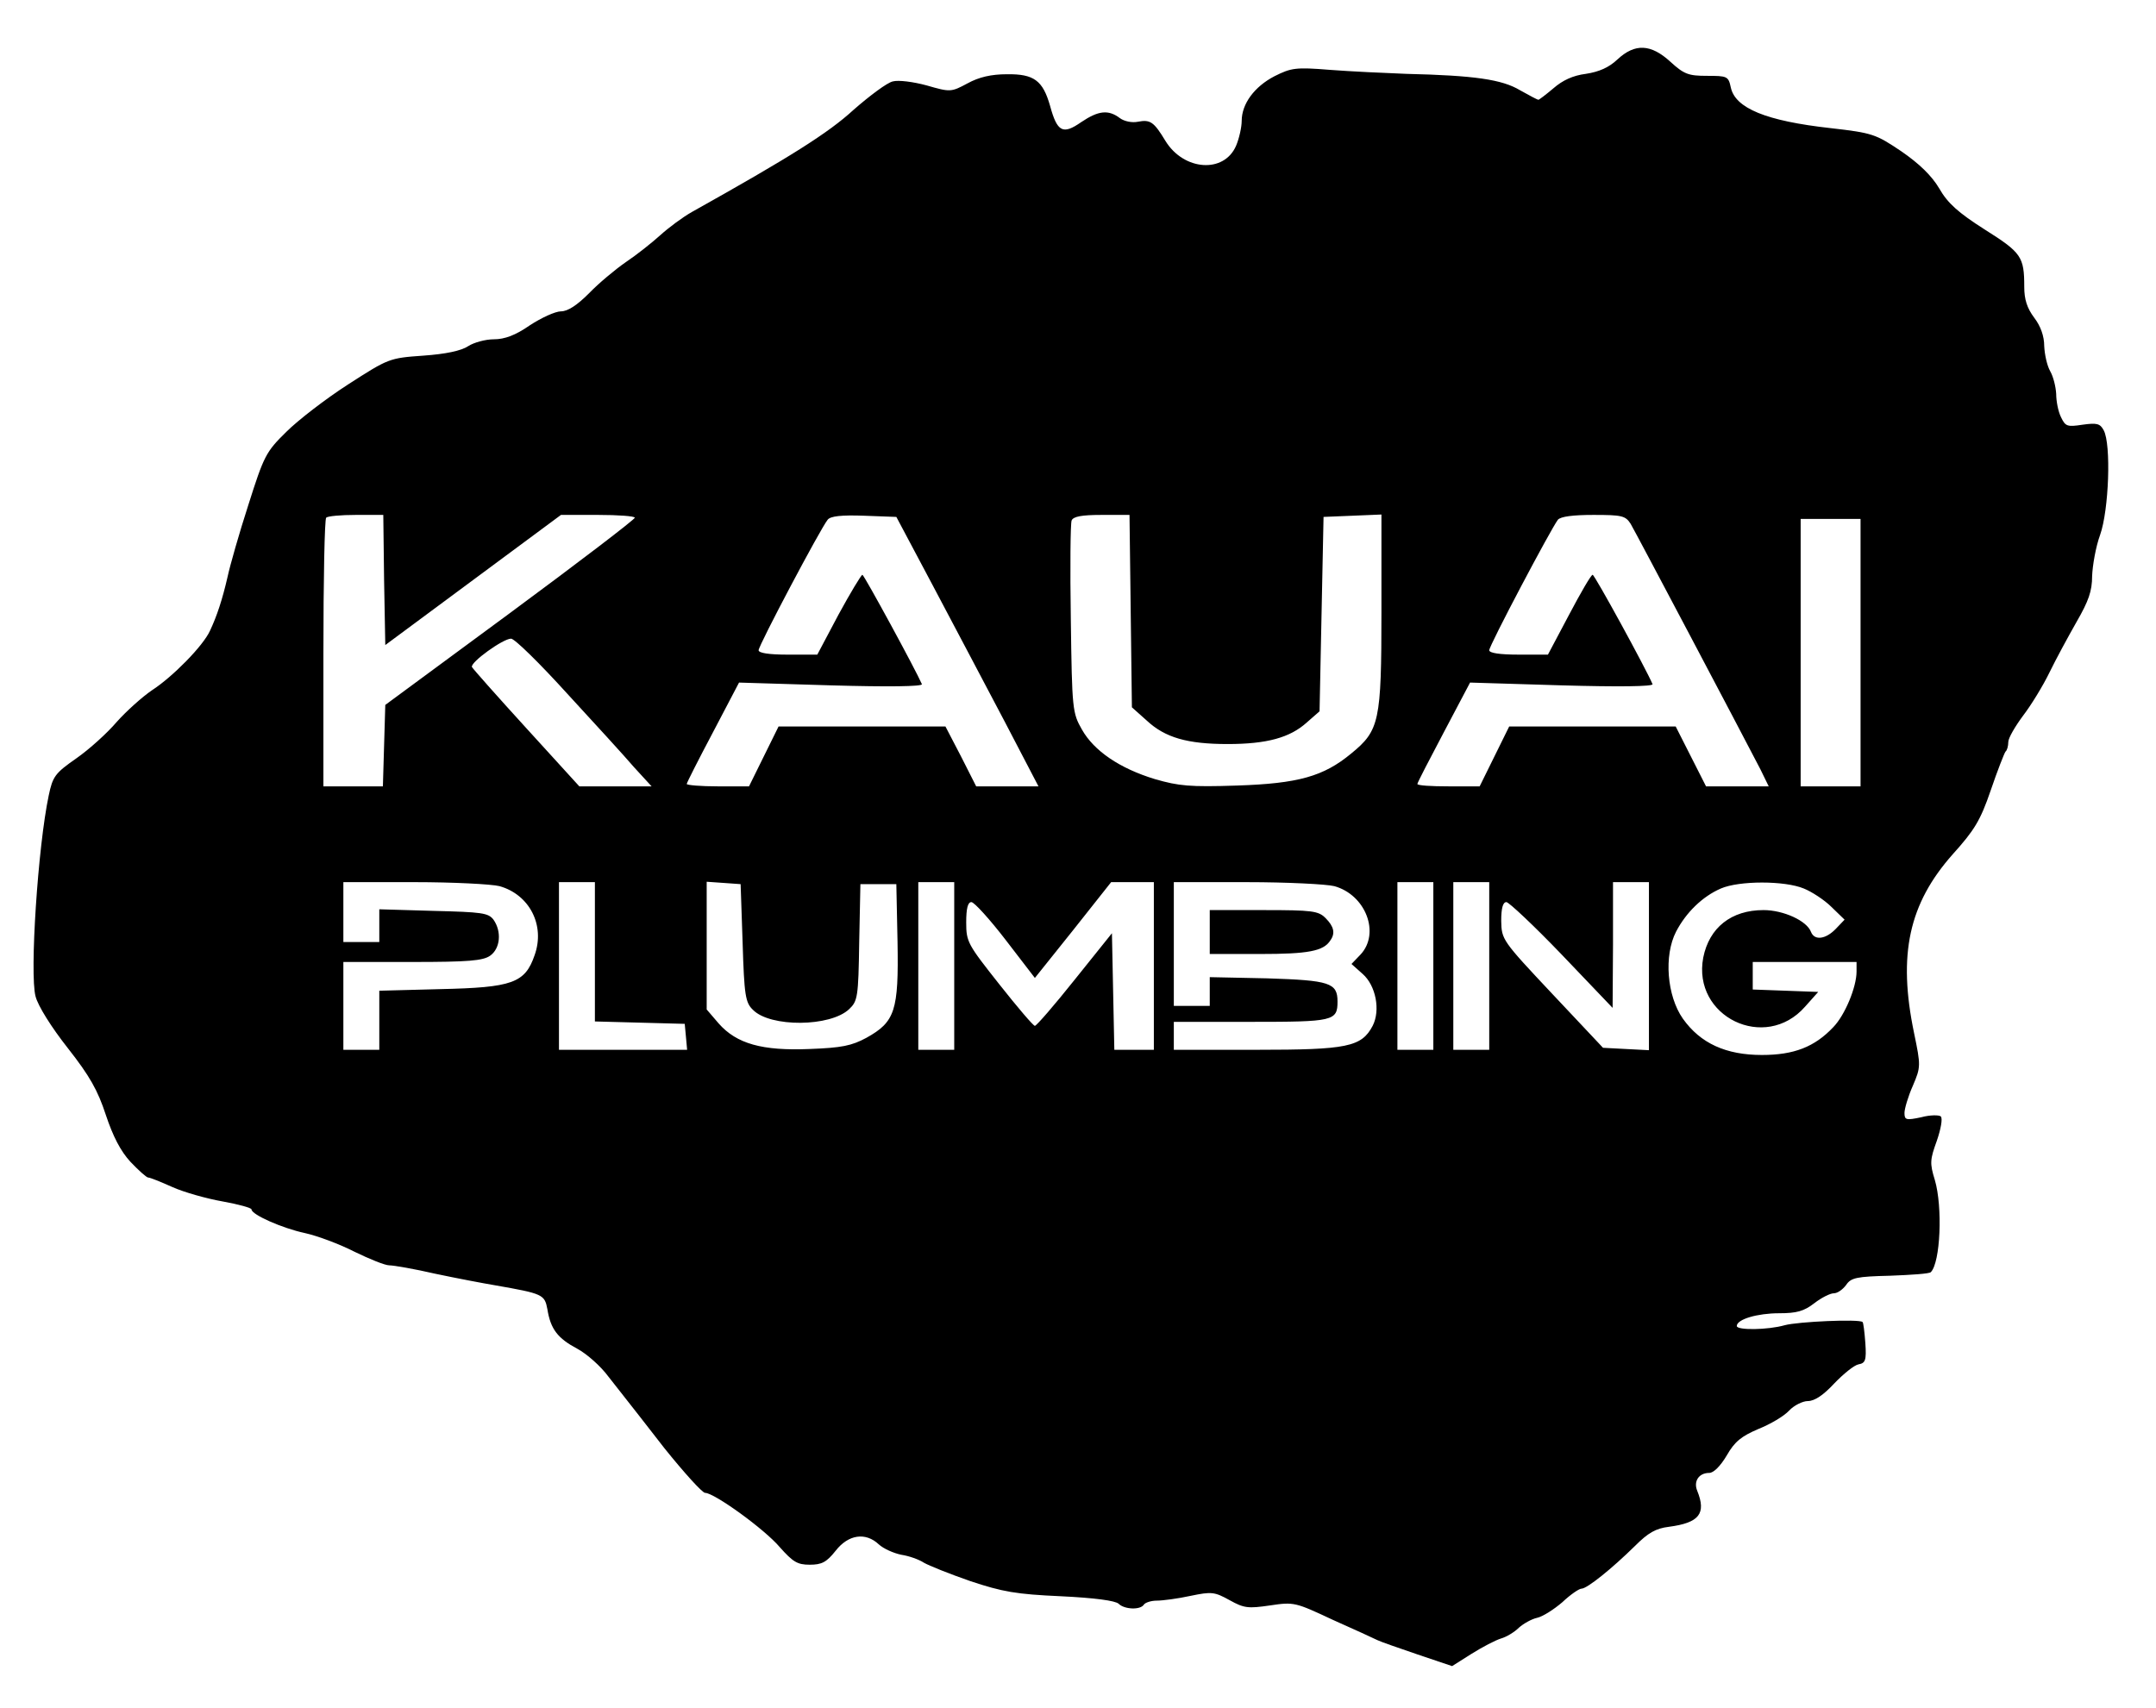 <?xml version="1.0" standalone="no"?>
<!DOCTYPE svg PUBLIC "-//W3C//DTD SVG 20010904//EN"
 "http://www.w3.org/TR/2001/REC-SVG-20010904/DTD/svg10.dtd">
<svg version="1.0" xmlns="http://www.w3.org/2000/svg"
 width="540pt" height="428pt" viewBox="0 0 540 428"
 preserveAspectRatio="xMidYMid meet">

<g transform="translate(0,428) scale(0.1,-0.1)"
fill="#000000" stroke="none">
<path d="M4051 4131 c-21 -20 -46 -31 -79 -36 -32 -4 -58 -16 -81 -36 -19 -16
-36 -29 -38 -29 -2 0 -23 11 -46 24 -45 27 -114 37 -285 41 -53 2 -139 6 -191
10 -86 7 -97 5 -139 -16 -50 -26 -82 -69 -82 -112 0 -15 -6 -43 -14 -62 -30
-70 -131 -63 -177 12 -29 48 -38 54 -69 48 -15 -3 -34 1 -45 9 -29 22 -54 19
-97 -10 -46 -32 -60 -25 -78 41 -18 63 -40 80 -108 79 -39 0 -70 -7 -99 -23
-41 -22 -43 -22 -102 -5 -33 9 -71 14 -85 10 -14 -3 -58 -36 -98 -71 -63 -58
-160 -119 -405 -256 -23 -13 -58 -39 -79 -58 -21 -19 -60 -50 -87 -68 -26 -18
-68 -53 -92 -78 -30 -30 -53 -45 -70 -45 -14 0 -49 -16 -78 -35 -36 -25 -63
-35 -90 -35 -21 0 -50 -8 -64 -17 -18 -12 -57 -20 -113 -24 -85 -6 -87 -7
-188 -72 -56 -36 -126 -90 -155 -119 -51 -50 -56 -60 -95 -183 -23 -71 -46
-152 -52 -180 -13 -57 -27 -99 -44 -135 -17 -38 -94 -116 -145 -149 -25 -17
-65 -53 -89 -80 -23 -27 -68 -68 -101 -91 -53 -37 -59 -45 -69 -93 -27 -127
-48 -447 -33 -503 6 -24 40 -78 81 -130 55 -70 75 -106 95 -167 18 -54 37 -91
62 -118 20 -21 40 -39 44 -39 5 0 32 -11 61 -24 29 -13 86 -29 126 -36 39 -7
72 -16 72 -20 0 -13 77 -47 133 -59 32 -7 88 -28 125 -47 37 -18 76 -34 87
-34 11 0 63 -9 115 -21 52 -11 120 -24 150 -29 120 -21 124 -23 131 -60 8 -50
26 -73 75 -99 24 -13 59 -44 78 -70 20 -25 39 -50 44 -56 4 -5 48 -61 96 -123
49 -61 95 -112 102 -112 23 0 149 -91 187 -136 33 -37 44 -44 75 -44 30 0 42
6 65 35 32 41 75 47 108 16 12 -11 37 -22 56 -26 20 -3 45 -12 57 -20 12 -7
64 -28 116 -46 81 -27 115 -33 227 -38 84 -4 137 -11 145 -19 14 -14 54 -16
63 -2 3 5 18 10 32 10 15 0 53 5 85 12 53 11 60 10 98 -11 36 -20 46 -21 101
-13 60 9 63 8 157 -36 54 -24 104 -47 112 -51 8 -4 54 -20 101 -36 l86 -29 49
31 c27 17 60 34 73 38 14 4 34 16 45 27 11 10 32 22 46 25 14 3 42 21 63 39
20 19 42 34 48 34 14 0 76 50 134 107 33 33 52 44 85 48 76 10 94 33 71 90
-10 24 4 45 30 45 11 0 28 17 44 44 20 35 37 48 79 66 30 12 64 32 77 46 12
13 34 24 47 24 17 0 39 15 66 44 23 24 50 46 61 48 17 3 20 10 17 53 -2 28 -5
52 -7 53 -8 8 -162 1 -195 -8 -42 -12 -120 -13 -120 -2 0 17 52 32 106 32 44
0 62 5 88 25 18 14 40 25 49 25 9 0 22 9 31 21 12 18 26 21 110 23 53 2 99 5
102 9 24 24 30 163 10 231 -13 42 -12 51 5 98 10 29 15 56 10 61 -4 4 -27 4
-49 -2 -38 -8 -42 -7 -42 11 0 10 9 41 21 68 20 47 20 50 3 132 -41 197 -13
324 97 448 54 60 69 84 95 160 17 50 34 93 37 97 4 3 7 14 7 24 0 10 17 39 37
66 20 26 50 75 66 108 16 33 47 90 68 127 30 52 39 77 39 115 1 26 9 73 20
103 22 62 28 227 9 262 -9 17 -17 19 -53 14 -39 -6 -43 -4 -54 19 -7 14 -12
40 -12 58 -1 18 -7 43 -15 57 -8 14 -14 42 -15 63 0 25 -9 50 -25 71 -18 24
-25 46 -25 77 0 76 -7 86 -99 144 -66 42 -93 66 -114 103 -19 32 -50 62 -95
93 -64 43 -72 46 -177 58 -162 18 -239 50 -250 102 -6 28 -9 29 -60 29 -46 0
-57 4 -91 35 -49 45 -89 47 -133 6z m-3089 -1304 l3 -163 220 163 220 163 93
0 c50 0 92 -3 92 -7 -1 -5 -141 -112 -313 -239 l-312 -230 -3 -102 -3 -102
-74 0 -75 0 0 333 c0 184 3 337 7 340 3 4 37 7 74 7 l69 0 2 -163z m1376 -17
c51 -96 131 -248 178 -337 l85 -163 -78 0 -78 0 -38 75 -39 75 -209 0 -209 0
-37 -75 -37 -75 -78 0 c-43 0 -78 3 -78 6 0 3 30 62 66 130 l65 124 231 -7
c142 -4 229 -3 227 3 -15 35 -145 274 -149 274 -3 0 -30 -45 -60 -100 l-53
-100 -74 0 c-47 0 -73 4 -73 11 0 12 155 305 173 327 7 9 34 12 91 10 l81 -3
93 -175z m494 -61 l3 -241 37 -33 c46 -43 102 -59 203 -59 98 0 156 16 198 54
l32 28 5 244 5 243 73 3 72 3 0 -243 c0 -276 -5 -298 -76 -356 -69 -57 -132
-75 -286 -80 -118 -4 -146 -1 -205 16 -89 27 -153 71 -183 124 -24 42 -25 50
-28 277 -2 128 -1 239 2 247 4 10 25 14 75 14 l70 0 3 -241z m1252 219 c13
-22 279 -526 325 -615 l21 -43 -78 0 -79 0 -38 75 -38 75 -208 0 -209 0 -37
-75 -37 -75 -78 0 c-43 0 -78 2 -78 6 0 3 30 61 66 129 l66 125 230 -7 c142
-4 229 -3 227 3 -16 38 -145 274 -150 274 -4 0 -30 -45 -59 -100 l-53 -100
-73 0 c-48 0 -74 4 -74 11 0 12 155 305 172 327 7 8 38 12 89 12 71 0 80 -2
93 -22z m576 -323 l0 -335 -75 0 -75 0 0 335 0 335 75 0 75 0 0 -335z m-3240
-102 c69 -75 145 -158 168 -185 l44 -48 -91 0 -90 0 -133 146 c-73 80 -134
149 -136 153 -4 12 78 71 98 71 9 0 72 -62 140 -137z m-169 -483 c75 -21 115
-98 88 -173 -24 -70 -56 -81 -236 -85 l-153 -4 0 -74 0 -74 -45 0 -45 0 0 110
0 110 173 0 c140 0 177 3 195 16 25 18 29 60 8 90 -13 17 -29 19 -150 22
l-136 4 0 -41 0 -41 -45 0 -45 0 0 75 0 75 178 0 c97 0 193 -5 213 -10z m239
-165 l0 -174 113 -3 112 -3 3 -32 3 -33 -160 0 -161 0 0 210 0 210 45 0 45 0
0 -175z m370 23 c4 -132 7 -150 26 -168 43 -44 194 -43 241 2 21 20 23 30 25
167 l3 146 45 0 45 0 3 -145 c3 -172 -6 -200 -78 -240 -37 -20 -62 -25 -142
-28 -119 -5 -183 13 -228 64 l-30 35 0 160 0 160 43 -3 42 -3 5 -147z m530
-58 l0 -210 -45 0 -45 0 0 210 0 210 45 0 45 0 0 -210z m500 0 l0 -210 -50 0
-49 0 -3 146 -3 146 -93 -116 c-51 -64 -96 -116 -100 -116 -4 0 -44 47 -89
104 -79 100 -83 106 -83 155 0 35 4 51 13 51 7 0 46 -43 86 -95 l73 -95 96
120 95 120 54 0 53 0 0 -210z m452 200 c79 -22 115 -118 66 -171 l-23 -24 28
-25 c33 -29 45 -91 25 -130 -28 -53 -64 -60 -290 -60 l-208 0 0 35 0 35 193 0
c207 0 217 2 217 51 0 47 -20 53 -176 58 l-144 3 0 -36 0 -36 -45 0 -45 0 0
155 0 155 183 0 c100 0 199 -5 219 -10z m248 -200 l0 -210 -45 0 -45 0 0 210
0 210 45 0 45 0 0 -210z m140 0 l0 -210 -45 0 -45 0 0 210 0 210 45 0 45 0 0
-210z m400 0 l0 -211 -58 3 -57 3 -127 135 c-126 134 -127 136 -128 183 0 31
4 47 13 47 6 0 69 -59 139 -132 l127 -133 1 158 0 157 45 0 45 0 0 -210z m388
194 c20 -8 52 -29 69 -46 l33 -32 -22 -23 c-25 -26 -53 -30 -62 -8 -10 28 -69
55 -119 55 -81 0 -136 -44 -151 -119 -28 -148 155 -237 255 -123 l33 37 -82 3
-82 3 0 34 0 35 130 0 130 0 0 -24 c0 -39 -29 -109 -58 -139 -47 -50 -99 -70
-179 -70 -90 0 -154 29 -198 91 -40 57 -48 158 -17 218 25 48 66 88 112 108
46 20 160 20 208 0z"/>
<path d="M3030 1945 l0 -55 126 0 c120 0 159 7 176 34 13 18 9 35 -12 56 -18
18 -33 20 -155 20 l-135 0 0 -55z"/>
</g>
</svg>
